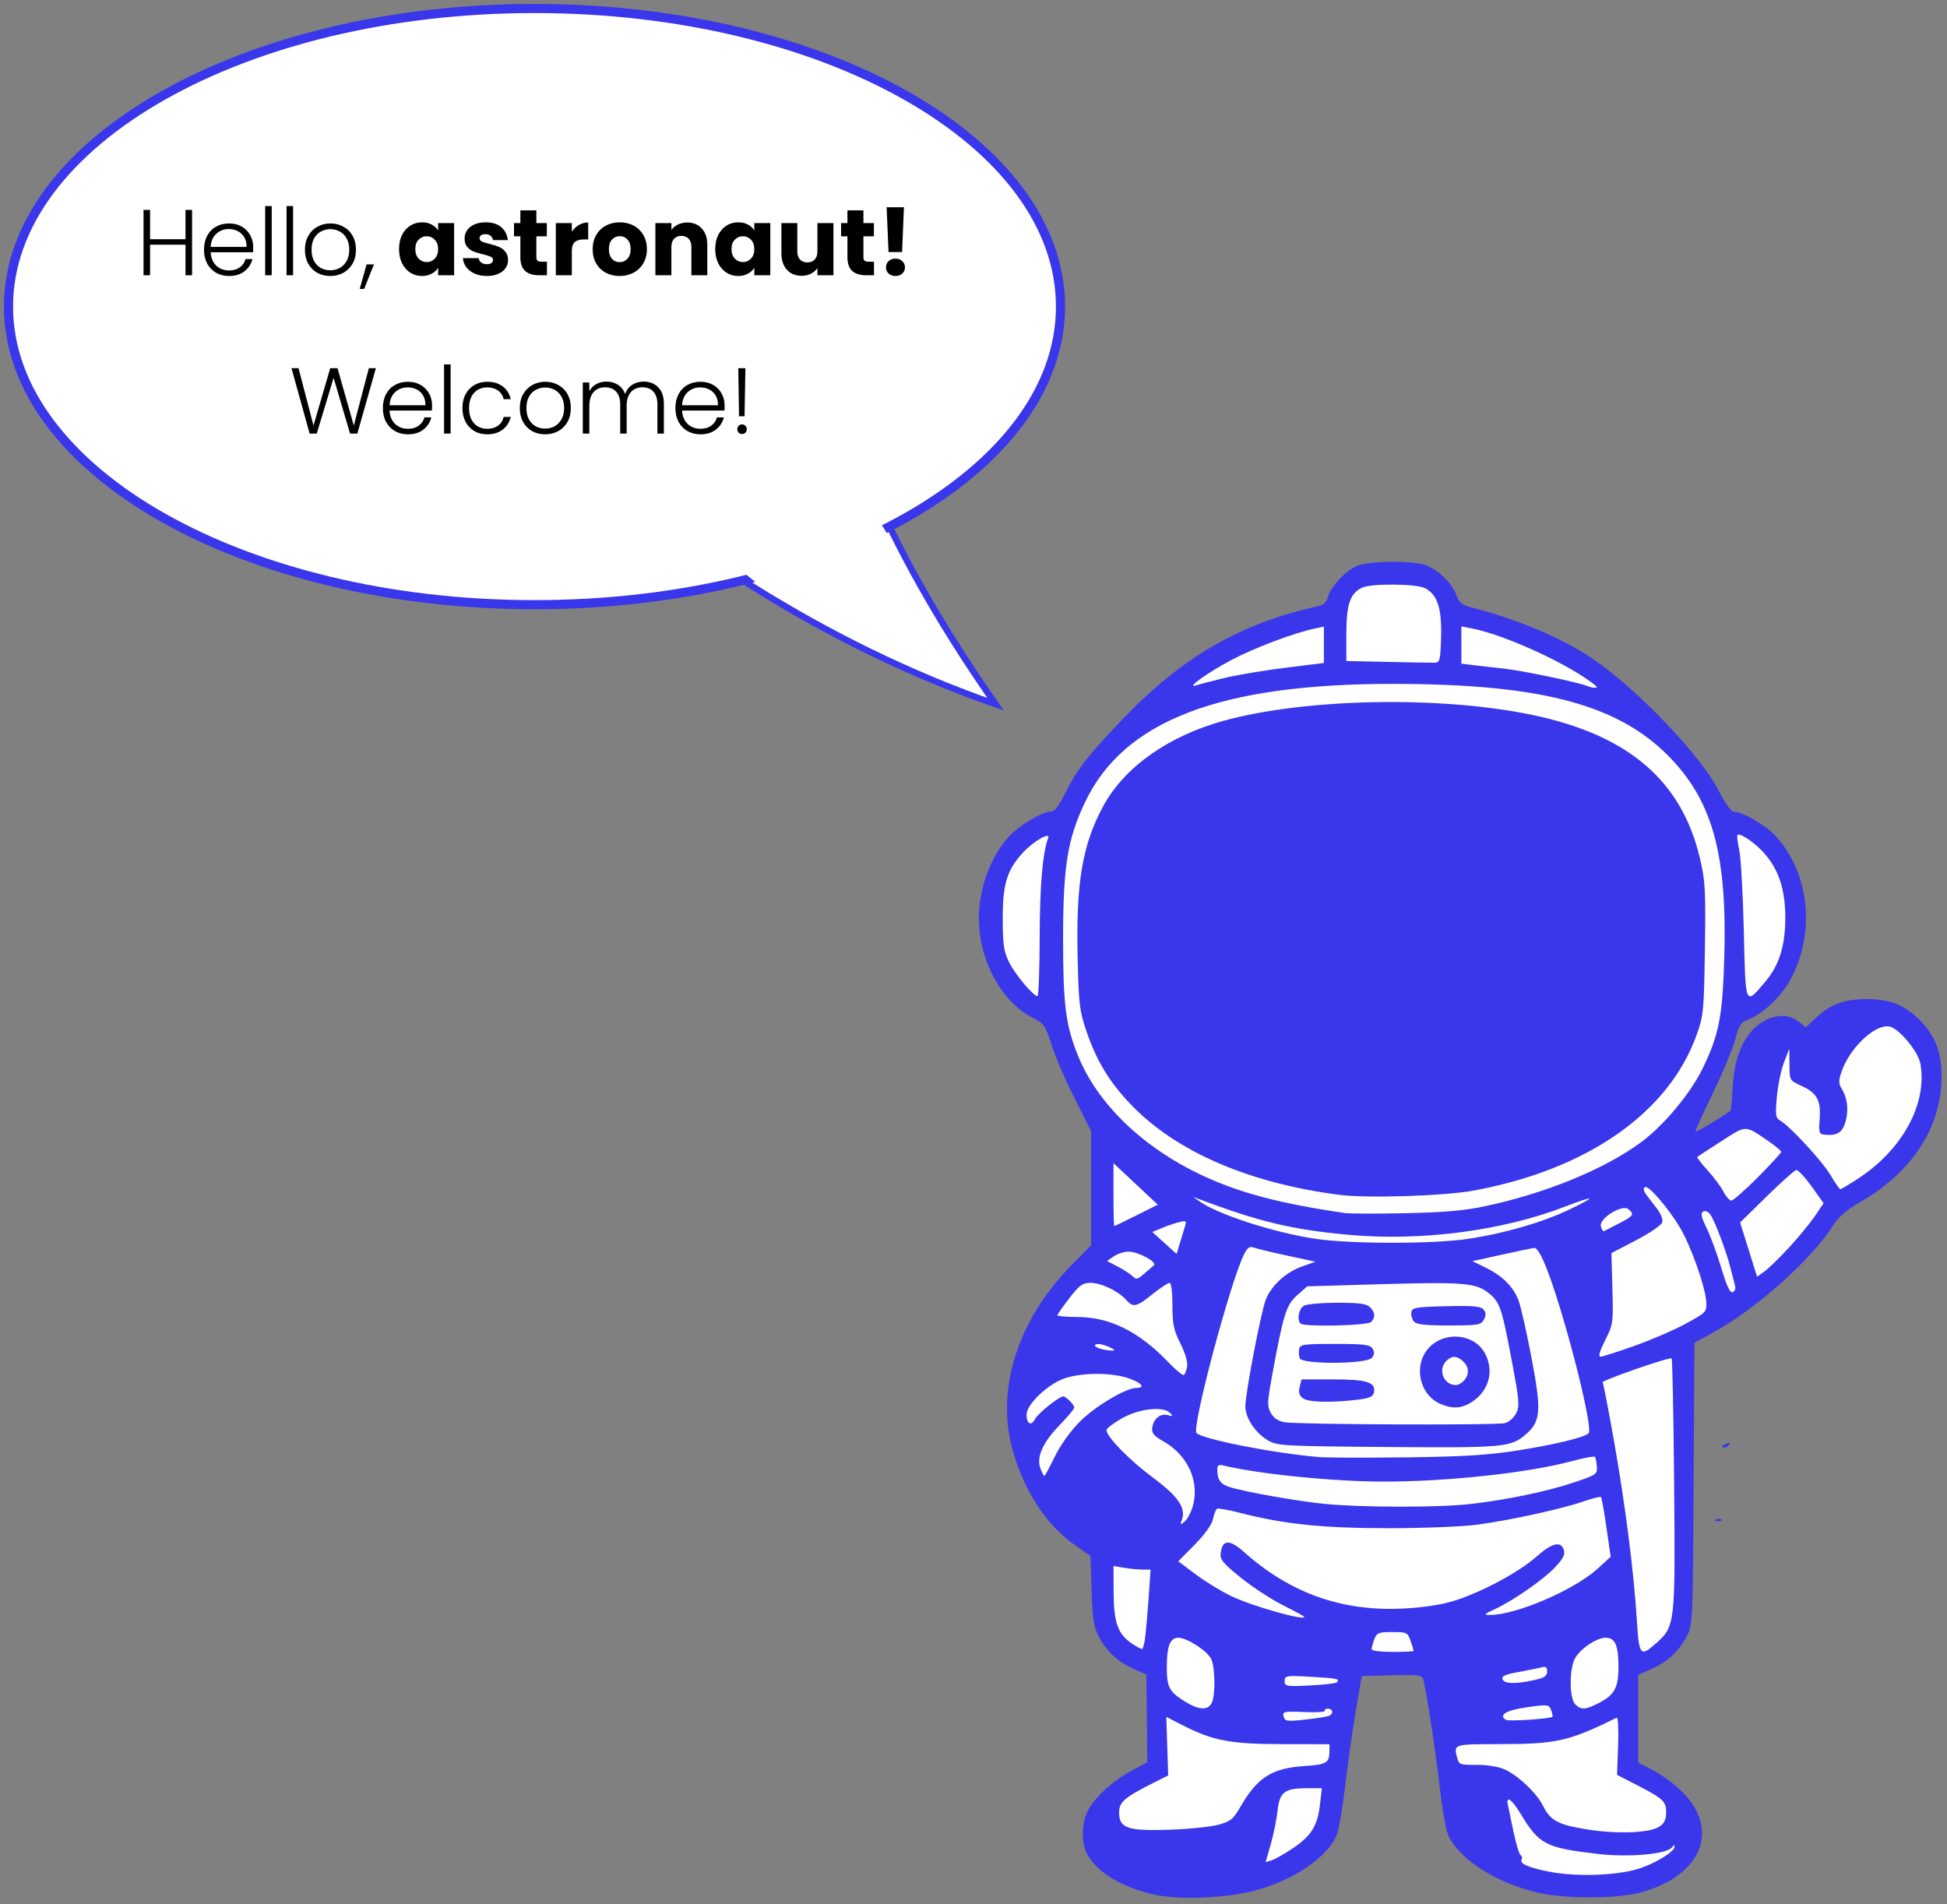 <svg width="229" height="224" viewBox="0 0 229 224" fill="none" xmlns="http://www.w3.org/2000/svg">
<rect x="0" y="0" width="229" height="224" fill="#808080" stroke="none"/>
<path d="M158.95 68.594L169.199 68.847C174.954 74.646 182.579 76.189 189.27 79.856L203.499 96.449L210.349 101.189L211.233 110.716L207.565 117.469L203.853 119.973L198.771 130.618L197.799 135.492L204.251 132.317C204.251 132.317 206.062 127.353 206.195 126.95C206.328 126.548 208.493 122.031 208.493 122.031L213.707 122.701L217.331 120.51L221.794 118.319L225.992 122.254L227.406 127.621L224.976 133.435L219.805 139.696L215.873 142.246L211.498 147.702L206.504 152.085L198.859 156.781L197.976 159.151L198.285 167.738L198.383 181.176L197.196 191.233L193.009 195.787L192.076 196.361L191.833 198.508L191.447 205.464L192.29 208.405L197.509 211.915L198.633 215.299L196.196 220.264L182.885 221.94L173.886 218.367L171.167 211.378L169.543 203.282L168.261 196.135L158.919 196.071L158.356 202.839L156.231 215.52L151.388 220.011L141.077 221.782L133.171 219.22L129.828 215.204L129.984 211.409L134.577 209.069L136.452 207.013L135.733 196.672L133.734 195.059L130.265 191.992L129.703 183.991L126.891 180.829L120.61 173.049L118.891 165.206L120.891 160.146L124.297 152.588L127.922 148.382L129.515 146.01L129.734 140.033L129.078 131.463L124.984 123.336L122.922 119.13L118.204 115.524L116.235 110.559L116.767 103.57L119.735 100.092L124.828 96.075L128.172 90.952L135.858 82.35L146.795 75.045L155.513 72.136L157.731 70.017L158.95 68.594Z" fill="white" stroke="white" stroke-width="0.17"/>
<path d="M135.916 222.886C131.961 222.033 128.954 220.215 127.816 217.988C127.189 216.76 127.208 214.559 127.858 213.173C128.611 211.565 130.759 209.544 132.996 208.338L134.943 207.287L134.889 202.13L134.835 196.974L133.314 196.293C131.451 195.459 130.141 194.238 129.217 192.475C128.643 191.38 128.494 190.409 128.389 187.081L128.261 183.023L126.446 181.758C123.033 179.379 120.389 175.308 119.052 170.376C117.133 163.297 119.781 155.139 126.062 148.783L128.328 146.49L128.327 139.762L128.326 133.035L126.393 129.194C125.33 127.082 124.108 124.25 123.679 122.9C122.945 120.592 122.808 120.399 121.385 119.67C117.756 117.809 115.13 112.906 115.13 107.989C115.13 104.482 116.552 100.659 118.711 98.36C119.974 97.016 122.605 95.467 123.627 95.467C124.035 95.467 124.553 94.797 125.244 93.38C126.587 90.624 127.923 88.896 132.016 84.62C139.072 77.249 145.876 73.32 155.1 71.287C155.67 71.162 156.042 70.808 156.177 70.264C156.475 69.064 158.263 67.129 159.597 66.566C160.983 65.979 166.007 65.913 167.626 66.459C169.085 66.952 170.795 68.6 171.293 69.995C171.613 70.89 171.943 71.166 173.022 71.441C178.493 72.833 183.801 75.084 187.389 77.533C192.613 81.099 200.068 88.912 202.135 92.986C202.847 94.389 203.606 95.466 203.887 95.469C204.967 95.479 207.748 97.106 208.904 98.405C212.869 102.856 213.547 109.724 210.569 115.263C209.553 117.152 207.279 119.312 205.698 119.891C204.744 120.24 204.551 120.528 204.07 122.32C203.77 123.438 202.574 126.301 201.413 128.683C200.252 131.065 199.353 133.065 199.414 133.127C199.501 133.216 202.951 131.141 203.521 130.657C203.592 130.597 203.699 129.559 203.76 128.35C203.902 125.529 204.392 123.668 205.409 122.085C206.973 119.653 209.803 118.775 211.563 120.176L212.4 120.842L213.505 119.792C215.223 118.159 216.924 117.521 219.559 117.521C222.313 117.521 224.022 118.205 225.821 120.026C227.639 121.866 228.369 123.779 228.358 126.67C228.335 132.609 224.91 137.872 218.764 141.41C217.153 142.338 216.228 143.14 215.584 144.169C213.155 148.047 206.687 153.852 201.721 156.61L199.291 157.96L199.197 174.55C199.104 190.818 199.089 191.165 198.39 192.475C197.44 194.257 196.134 195.463 194.236 196.313L192.668 197.014V202.169V207.324L194.362 208.193C195.294 208.67 196.771 209.739 197.646 210.567C202.403 215.07 200.265 220.605 192.998 222.597C190.157 223.375 183.822 223.371 180.685 222.587C175.872 221.387 171.82 218.802 170.403 216.029C170.116 215.466 169.656 213.016 169.382 210.585C168.883 206.167 167.742 198.679 167.395 197.555C167.231 197.025 166.827 196.97 163.69 197.054L160.168 197.149L159.453 201.323C159.06 203.619 158.499 207.579 158.206 210.123C157.914 212.667 157.469 215.247 157.217 215.856C156.138 218.47 152.117 221.192 147.569 222.387C144.23 223.265 138.765 223.498 135.917 222.884L135.916 222.886ZM192.633 219.841C194.588 219.25 196.96 217.813 196.952 217.225C196.948 216.982 196.857 216.996 196.689 217.263C196.171 218.089 191.621 218.507 187.907 218.07C181.739 217.345 181.036 216.974 178.793 213.262C177.829 211.667 177.118 211.175 177.344 212.26C177.411 212.582 177.709 214.01 178.006 215.434C178.304 216.858 178.683 218.108 178.849 218.212C179.015 218.316 179.076 218.524 178.984 218.674C178.66 219.204 179.716 219.683 182.3 220.177C185.417 220.774 190.05 220.623 192.633 219.841V219.841ZM152.072 217.396C154.242 215.938 154.959 214.778 155.253 212.249L155.474 210.341H153.795C151.083 210.341 150.506 210.771 150.266 212.974C150.154 214.005 149.79 215.793 149.458 216.947L148.855 219.045L149.562 218.826C149.951 218.706 151.081 218.062 152.072 217.396V217.396ZM195.164 214.865C195.751 214.476 195.967 214.031 195.967 213.212C195.967 211.884 195.647 211.581 192.549 209.986L190.193 208.773L190.317 205.341C190.386 203.445 190.312 201.972 190.152 202.051C184.564 204.801 183.062 205.144 176.583 205.155C170.827 205.165 170.954 205.123 171.423 206.892C171.595 207.541 171.83 207.616 173.645 207.595C174.793 207.582 176.198 207.797 176.876 208.089C178.495 208.786 180.695 210.847 181.478 212.4C182.365 214.16 183.216 214.622 186.599 215.178C190.121 215.758 194.034 215.615 195.164 214.865V214.865ZM143.319 214.634C144.748 214.237 145.066 213.975 145.908 212.511C147.879 209.08 149.601 207.983 153.404 207.738C156.002 207.57 156.36 207.36 156.368 206L156.373 205.165L150.846 205.158C144.731 205.15 142.679 204.764 139.129 202.95L137.176 201.952L137.288 205.395L137.401 208.838L135.74 209.673C132.267 211.418 131.627 211.967 131.627 213.196C131.627 215.052 132.622 215.392 137.566 215.226C139.834 215.149 142.423 214.883 143.319 214.634L143.319 214.634ZM156.263 201.85C156.871 201.614 156.817 200.99 156.189 200.99C155.906 200.99 155.744 201.103 155.829 201.241C155.913 201.379 154.82 201.443 153.398 201.383C151.006 201.283 150.825 201.322 150.975 201.901C151.122 202.471 151.349 202.505 153.48 202.274C154.769 202.135 156.021 201.944 156.263 201.85H156.263ZM182.597 201.933C182.65 201.874 182.577 201.518 182.436 201.142C182.192 200.489 182.063 200.474 179.612 200.817C177.17 201.158 176.206 201.729 177.115 202.298C177.45 202.507 182.379 202.179 182.597 201.933V201.933ZM142.504 200.345C142.964 199.475 142.938 196.218 142.463 195.163C142.034 194.211 139.624 192.642 138.591 192.642C137.628 192.642 137.236 193.63 137.236 196.063C137.236 198.467 137.509 198.988 139.381 200.15C140.98 201.143 142.046 201.21 142.504 200.345H142.504ZM188.04 200.327C189.904 199.365 190.358 198.527 190.358 196.052C190.358 193.525 189.97 192.642 188.857 192.642C187.804 192.642 185.936 193.883 185.269 195.026C184.565 196.233 184.564 199.754 185.268 200.466C185.948 201.155 186.489 201.128 188.04 200.327H188.04ZM157.244 197.883C157.639 197.483 157.281 197.408 154.146 197.235C151.26 197.076 151.094 197.103 151.094 197.734C151.094 198.361 151.268 198.392 154.055 198.257C155.683 198.179 157.119 198.01 157.244 197.883ZM180.373 197.639C181.642 197.363 181.968 197.154 181.968 196.617C181.968 196.099 181.811 195.984 181.296 196.126C180.927 196.228 179.707 196.476 178.584 196.678C177.055 196.952 176.589 197.162 176.723 197.515C176.934 198.072 178.18 198.115 180.373 197.639V197.639ZM166.272 194.195C166.272 194.13 166.109 193.604 165.91 193.026C165.563 192.021 165.469 191.974 163.757 191.974C162.138 191.974 161.935 192.057 161.644 192.831C161.467 193.302 161.323 193.828 161.323 194C161.323 194.171 162.436 194.312 163.797 194.312C165.158 194.312 166.272 194.259 166.272 194.195V194.195ZM194.78 193.294C197.025 191.299 197.049 191.088 196.907 174.649C196.838 166.57 196.704 159.882 196.61 159.787C196.404 159.579 188.302 162.396 188.5 162.607C188.575 162.689 189.171 165.76 189.822 169.434C191.146 176.893 192.169 184.904 192.52 190.555C192.782 194.776 192.922 194.945 194.78 193.294V193.294ZM134.72 192.392C134.821 191.519 134.999 189.415 135.115 187.717L135.327 184.628L134.384 184.624C133.866 184.622 132.885 184.527 132.205 184.413L130.967 184.206L130.981 187.339C130.997 190.865 131.486 192.228 133.129 193.324C133.664 193.681 134.199 193.974 134.318 193.976C134.437 193.976 134.618 193.264 134.72 192.392L134.72 192.392ZM153.404 190.188C153.404 190.124 152.289 189.515 150.926 188.833C149.564 188.151 147.328 186.692 145.957 185.59C143.863 183.905 143.482 183.448 143.568 182.721C143.763 181.077 144.597 181.028 146.316 182.559C151.78 187.427 157.873 189.582 165.111 189.205C167.438 189.084 169.578 188.755 171.056 188.291C174.26 187.285 178.649 184.932 180.678 183.132C182.538 181.483 183.589 181.222 183.935 182.325C184.102 182.858 183.848 183.353 182.885 184.371C181.485 185.852 177.938 188.31 175.757 189.312C174.564 189.86 174.481 189.957 175.201 189.963C178.278 189.99 185.172 187.029 187.941 184.491L189.443 183.115L188.945 179.676C188.671 177.785 188.381 176.171 188.302 176.09C188.222 176.01 187.311 176.238 186.278 176.598C183.762 177.474 177.72 178.803 173.861 179.33C172.095 179.57 167.485 179.757 163.302 179.757C155.562 179.757 151.052 179.29 145.837 177.948C144.488 177.602 143.274 177.386 143.14 177.47C143.006 177.554 142.792 178.102 142.665 178.689C142.521 179.349 141.701 180.496 140.51 181.702L138.586 183.649L140.633 185.187C141.759 186.033 143.641 187.184 144.815 187.746C147.274 188.922 153.404 190.665 153.404 190.188V190.188ZM140.227 177.382C141.19 174.43 139.782 171.192 136.809 169.523C135.681 168.889 135.441 168.59 135.528 167.92C135.664 166.867 136.515 166.2 137.384 166.464C137.948 166.636 137.989 166.594 137.632 166.215C136.836 165.373 133.977 165.684 131.957 166.832C130.959 167.399 130.142 168.022 130.142 168.216C130.142 168.993 132.827 171.743 135.588 173.794C138.607 176.037 139.527 177.391 138.998 178.816C138.792 179.371 138.831 179.395 139.302 179.008C139.599 178.763 140.015 178.032 140.227 177.382V177.382ZM172.801 176.928C177.099 176.454 182.03 175.427 185.244 174.336C187.765 173.481 187.881 173.398 187.816 172.482C187.779 171.954 187.674 171.448 187.583 171.356C187.493 171.264 186.261 171.499 184.846 171.877C179.7 173.254 170.308 174.273 162.743 174.275C156.879 174.276 147.947 173.378 143.918 172.383C143.332 172.238 143.175 172.343 143.175 172.876C143.175 174.057 143.534 174.568 144.607 174.913C146.362 175.478 152.74 176.606 155.878 176.907C160.227 177.323 169.117 177.334 172.801 176.928V176.928ZM124.052 171.354C124.704 170.011 125.89 168.349 126.985 167.243C128.775 165.435 132.422 163.256 133.66 163.256C134.777 163.256 134.283 162.656 132.723 162.118C130.724 161.429 127.223 161.439 125.192 162.139C123.228 162.816 120.739 165.198 120.739 166.4C120.739 167.497 121.277 167.784 121.729 166.928C122.091 166.244 124.564 164.258 125.054 164.258C125.394 164.258 126.348 165.233 126.348 165.58C126.348 165.731 125.568 166.659 124.616 167.644C122.625 169.702 121.874 171.404 122.373 172.733C122.554 173.214 122.76 173.608 122.83 173.608C122.9 173.608 123.45 172.593 124.052 171.354V171.354ZM178.431 170.625C182.838 169.933 186.314 169.093 186.847 168.593C187.217 168.245 186.028 162.698 184.236 156.41C182.457 150.167 181.093 146.705 180.445 146.786C180.181 146.82 178.439 147.184 176.575 147.597L173.185 148.348L174.71 149.092C176.736 150.08 178.031 151.385 178.632 153.044C178.903 153.793 179.591 156.868 180.161 159.876C181.329 166.038 181.227 167.218 179.395 168.778C177.684 170.235 176.757 170.317 163.137 170.206C150.851 170.106 150.217 170.07 149.116 169.415C147.623 168.528 146.475 166.785 146.475 165.406C146.475 163.878 148.346 154.147 148.896 152.815C149.568 151.186 151.248 149.655 153.088 148.994L154.716 148.409L151.338 147.683C149.48 147.283 147.71 146.855 147.405 146.731C147.003 146.568 146.711 146.775 146.351 147.48C144.739 150.635 140.114 168.002 140.734 168.572C141.555 169.326 150.01 170.974 155.219 171.396C156.126 171.469 160.729 171.481 165.447 171.423C172.075 171.341 175.028 171.16 178.431 170.625V170.625ZM177.004 167.398C177.466 167.281 178.058 166.764 178.321 166.25C178.753 165.405 178.703 164.807 177.804 160.028C176.622 153.749 176.4 153.115 175.004 152.037C173.523 150.894 171.982 150.777 162.197 151.062L153.758 151.309L152.566 152.357C151.277 153.489 150.928 154.622 149.58 162.035C149.045 164.973 149.034 165.418 149.472 166.21C149.803 166.808 150.333 167.161 151.106 167.295C152.682 167.569 175.966 167.662 177.004 167.398V167.398ZM169.349 165.106C167.351 164.226 166.428 161.592 167.396 159.528C168.781 156.574 173.242 156.423 174.703 159.282C175.725 161.284 175.127 163.538 173.23 164.832C171.963 165.696 170.865 165.774 169.349 165.106V165.106ZM172.332 162.216C172.869 161.44 172.727 160.644 171.937 160C171.253 159.443 170.716 159.474 170.09 160.107C169.087 161.122 169.814 162.922 171.226 162.922C171.566 162.922 172.064 162.604 172.332 162.216ZM153.253 164.476C152.806 164.146 152.705 163.794 152.867 163.141L153.086 162.254H156.812C160.783 162.254 161.827 162.586 161.603 163.779C161.506 164.289 161.102 164.47 159.669 164.642C156.52 165.02 153.896 164.952 153.253 164.476V164.476ZM152.871 159.769C152.77 159.504 152.74 159.016 152.803 158.684C152.906 158.14 153.324 158.08 157.002 158.08C160.454 158.08 161.139 158.166 161.433 158.636C161.684 159.04 161.66 159.338 161.346 159.721C160.736 160.465 153.151 160.508 152.871 159.769H152.871ZM152.964 155.687C152.508 155.225 152.768 153.916 153.382 153.583C153.733 153.393 155.504 153.238 157.318 153.238C159.876 153.238 160.732 153.355 161.134 153.762C161.754 154.39 161.794 154.964 161.257 155.508C160.832 155.938 153.37 156.098 152.964 155.687V155.687ZM166.285 155.424C166.066 155.158 165.939 154.669 166.001 154.339C166.102 153.807 166.569 153.728 170.104 153.645C173.289 153.571 174.175 153.651 174.495 154.041C174.794 154.406 174.804 154.706 174.532 155.22C174.197 155.854 173.868 155.909 170.425 155.909C167.556 155.909 166.59 155.796 166.285 155.424H166.285ZM139.624 160.764C139.721 160.25 139.421 159.209 138.839 158.04C138.04 156.438 137.896 155.747 137.896 153.525C137.896 151.948 137.761 150.9 137.557 150.9C137.37 150.9 136.465 151.501 135.547 152.236C133.632 153.768 133.287 153.838 132.421 152.868C131.505 151.844 129.508 150.9 128.254 150.9C127.326 150.9 126.956 151.17 125.766 152.712C124.997 153.708 124.368 154.61 124.368 154.715C124.368 154.821 125.445 154.911 126.76 154.915C130.533 154.928 133.97 156.636 137.381 160.195C138.273 161.125 139.107 161.821 139.235 161.741C139.363 161.661 139.538 161.221 139.624 160.764V160.764ZM192.279 158.297C194.262 157.59 196.98 156.411 198.318 155.677C200.715 154.362 200.751 154.323 200.676 153.094C200.567 151.304 198.871 146.532 197.574 144.366C196.151 141.99 193.806 139.301 193.457 139.646C193.171 139.927 193.264 140.095 194.757 141.997C195.339 142.738 195.62 143.415 195.502 143.788C195.398 144.118 194.012 145.065 192.423 145.891L189.533 147.394L189.645 151.568C189.753 155.631 189.73 155.794 188.788 157.662C188.14 158.948 187.961 159.582 188.247 159.582C188.481 159.582 190.296 159.004 192.279 158.297ZM130.356 158.402C129.747 158.135 129.081 158.022 128.874 158.151C128.475 158.4 129.637 158.833 130.802 158.868C131.236 158.881 131.082 158.722 130.356 158.402ZM204.081 151.278C203.995 150.978 203.76 150.057 203.557 149.23C203.069 147.243 201.665 143.53 201.135 142.826C200.889 142.5 200.544 142.372 200.307 142.521C200 142.713 200.099 143.179 200.711 144.417C201.158 145.319 201.936 147.432 202.44 149.111C203.09 151.277 203.484 152.115 203.796 151.994C204.038 151.9 204.166 151.578 204.081 151.278V151.278ZM135.713 148.84C136.166 148.478 133.89 147.229 132.773 147.228C132.223 147.227 131.423 147.476 130.994 147.78L130.214 148.333L131.48 148.99C132.176 149.352 132.959 149.862 133.218 150.125C133.628 150.54 133.805 150.502 134.556 149.838C135.032 149.418 135.553 148.969 135.713 148.84V148.84ZM210.406 146.758C211.507 145.567 212.876 143.904 213.448 143.063L214.488 141.533L213.064 139.542C212.281 138.446 211.467 137.586 211.256 137.63C211.045 137.674 209.476 139.08 207.77 140.754L204.667 143.798L205.664 146.989L206.662 150.18L207.533 149.552C208.013 149.206 209.306 147.949 210.406 146.758V146.758ZM139.4 144.162C139.573 143.608 139.479 143.557 138.665 143.762C138.151 143.891 137.237 144.205 136.633 144.458L135.536 144.92L136.963 146.211L138.391 147.502L138.796 146.149C139.019 145.405 139.29 144.51 139.4 144.162V144.162ZM172.706 145.72C176.964 145.073 181.288 143.824 184.504 142.312C185.911 141.65 187.008 141.053 186.941 140.986C186.875 140.918 185.649 141.319 184.217 141.877C176.783 144.775 167.166 146.034 158.535 145.24C151.978 144.637 148.11 143.71 141.031 141.048L140.371 140.8L141.031 141.278C143.142 142.809 149.621 144.925 154.559 145.696C158.651 146.336 168.567 146.349 172.706 145.72V145.72ZM190.441 143.897C192.138 143.019 192.255 142.841 191.532 142.234C190.798 141.617 188.051 143.323 188.29 144.247C188.385 144.615 188.555 144.869 188.668 144.812C188.781 144.754 189.579 144.342 190.441 143.897V143.897ZM133.659 142.963L136.179 141.704L133.573 139.264L130.967 136.824V140.523C130.967 142.557 131.006 144.221 131.053 144.221C131.101 144.221 132.273 143.655 133.659 142.963H133.659ZM174.686 141.881C181.816 140.367 188.782 137.503 193.052 134.33C195.714 132.353 198.817 128.63 200.245 125.702C202.164 121.766 202.6 119.564 202.801 112.779C203.157 100.825 201.529 94.586 196.702 89.408C190.677 82.944 181.55 80.453 163.864 80.443C143.5 80.432 132.213 84.755 127.641 94.314C125.552 98.683 125.036 101.886 125.038 110.494C125.04 118.168 125.339 120.547 126.751 124.083C129.02 129.77 134.346 134.936 141.333 138.227C145.754 140.309 150.516 141.569 158.188 142.688C158.733 142.768 161.925 142.776 165.282 142.707C169.827 142.614 172.229 142.403 174.686 141.881V141.881ZM157.586 140.553C146.934 139.189 138.367 135.489 133.042 129.953C130.506 127.315 128.977 124.806 127.797 121.344C126.966 118.905 126.876 118.154 126.747 112.615C126.543 103.79 127.326 99.228 129.82 94.712C132.318 90.188 137.444 86.576 143.905 84.788C153.519 82.127 169.479 81.83 180.295 84.109C191.561 86.483 197.802 91.845 199.949 100.993C200.567 103.627 200.627 104.729 200.523 111.637C200.414 118.948 200.364 119.466 199.549 121.74C196.264 130.904 186.666 137.597 173.287 140.053C169.892 140.676 160.809 140.965 157.586 140.553V140.553ZM206.766 138.468C208.267 136.957 209.495 135.615 209.495 135.487C209.495 135.358 208.829 134.797 208.014 134.241C205.184 132.307 205.457 132.308 202.467 134.232C200.979 135.189 199.703 136.022 199.631 136.083C199.559 136.144 200.103 136.855 200.84 137.664C201.578 138.474 202.42 139.604 202.712 140.176C203.004 140.748 203.422 141.216 203.64 141.216C203.859 141.216 205.265 139.979 206.766 138.468V138.468ZM218.6 138.599C223.814 135.171 226.727 129.751 225.862 125.086C225.617 123.763 223.609 121.262 222.427 120.807C220.822 120.189 217.601 123.104 216.586 126.09C216.247 127.09 216.247 127.456 216.586 128.01C217.281 129.142 217.453 130.481 217.082 131.875C216.723 133.223 216.106 133.617 214.581 133.469C213.959 133.408 213.906 133.23 214.024 131.604C214.183 129.409 213.707 128.56 211.841 127.708C210.491 127.092 210.485 127.081 210.47 125.22L210.454 123.35L209.831 124.965C209.488 125.853 209.11 127.678 208.99 129.021C208.8 131.149 208.847 131.505 209.355 131.793C210.507 132.445 214.335 136.587 215.288 138.21C215.822 139.122 216.348 139.87 216.456 139.874C216.564 139.877 217.529 139.304 218.6 138.599V138.599ZM207.64 115.46C209.26 113.545 209.981 111.244 209.981 107.989C209.981 104.732 209.26 102.433 207.636 100.514C206.544 99.223 204.661 97.911 204.35 98.225C204.276 98.3 204.374 99.1 204.567 100.003C204.76 100.906 205.001 105.209 205.103 109.565C205.311 118.482 205.235 118.305 207.64 115.46ZM122.284 110.244C122.301 104.153 122.631 100.296 123.28 98.585C123.574 97.807 121.638 98.893 120.41 100.193C118.462 102.256 117.934 103.924 117.939 107.989C117.943 111.119 118.053 111.887 118.685 113.179C119.385 114.611 121.533 117.173 122.034 117.173C122.16 117.173 122.272 114.055 122.284 110.244V110.244ZM187.691 80.661C184.684 78.192 177.038 74.666 173.052 73.909L171.881 73.687V75.874V78.061L173.283 78.237C174.055 78.333 175.577 78.505 176.665 78.618C178.908 78.85 185.481 80.213 186.729 80.705C187.459 80.993 188.062 80.965 187.691 80.661V80.661ZM144 79.752C145.452 79.399 148.681 78.857 151.177 78.547L155.713 77.984V75.846V73.708L154.641 73.933C152.19 74.446 147.444 76.24 144.786 77.659C141.949 79.172 139.339 81.058 140.701 80.61C141.064 80.491 142.548 80.105 144 79.752ZM169.495 74.93C169.594 71.553 169.053 69.918 167.592 69.179C166.571 68.663 161.317 68.617 160.238 69.114C158.797 69.779 158.353 71.061 158.353 74.555V77.75L163.22 77.858C165.897 77.917 168.384 77.959 168.747 77.95C169.35 77.936 169.414 77.677 169.495 74.93V74.93ZM201.845 178.723C202.083 178.626 202.367 178.638 202.477 178.749C202.587 178.86 202.392 178.939 202.044 178.924C201.66 178.908 201.581 178.829 201.845 178.723V178.723ZM202.566 170.137C202.566 170.065 202.797 169.916 203.079 169.807C203.372 169.693 203.505 169.749 203.389 169.938C203.195 170.256 202.566 170.408 202.566 170.137V170.137Z" fill="#3936EB"/>
<path d="M63.104 49.694C79.272 64.136 96.936 75.804 117.098 82.836C106.9 68.223 98.42 52.218 94.851 32.237" fill="white"/>
<path d="M63.104 49.694C79.272 64.136 96.936 75.804 117.098 82.836C106.9 68.223 98.42 52.218 94.851 32.237" stroke="#3936EB" stroke-width="0.751"/>
<path d="M62.866 71.126C97.033 71.126 124.731 55.428 124.731 36.063C124.731 16.698 97.033 1 62.866 1C28.698 1 1 16.698 1 36.063C1 55.428 28.698 71.126 62.866 71.126Z" fill="white" stroke="#3936EB" stroke-width="1.072" stroke-linecap="round" stroke-linejoin="round"/>
<path d="M84.039 64.462L89.109 68.566L99.662 68.732L104.384 63.017C102.824 60.271 100.945 58.794 99.225 56.683L84.039 64.462Z" fill="white" stroke="white" stroke-width="0.17"/>
<path d="M22.589 24.688V32.377H21.819V28.779H17.65V32.377H16.88V24.688H17.65V28.142H21.819V24.688H22.589ZM29.78 29.066C29.78 29.329 29.773 29.531 29.758 29.671H24.775C24.797 30.125 24.907 30.514 25.105 30.837C25.303 31.159 25.563 31.405 25.886 31.573C26.209 31.735 26.561 31.816 26.942 31.816C27.441 31.816 27.858 31.695 28.196 31.453C28.541 31.21 28.768 30.884 28.878 30.474H29.692C29.545 31.06 29.23 31.541 28.746 31.915C28.269 32.281 27.668 32.465 26.942 32.465C26.377 32.465 25.871 32.34 25.424 32.09C24.977 31.834 24.625 31.474 24.368 31.012C24.119 30.543 23.994 29.997 23.994 29.373C23.994 28.75 24.119 28.204 24.368 27.735C24.617 27.265 24.965 26.906 25.413 26.657C25.86 26.407 26.37 26.282 26.942 26.282C27.514 26.282 28.012 26.407 28.438 26.657C28.87 26.906 29.201 27.243 29.428 27.669C29.663 28.087 29.78 28.552 29.78 29.066ZM28.999 29.044C29.006 28.596 28.915 28.215 28.724 27.899C28.541 27.584 28.288 27.346 27.965 27.184C27.642 27.023 27.29 26.942 26.909 26.942C26.337 26.942 25.849 27.126 25.446 27.492C25.043 27.859 24.819 28.376 24.775 29.044H28.999ZM31.959 24.236V32.377H31.189V24.236H31.959ZM34.472 24.236V32.377H33.702V24.236H34.472ZM38.845 32.465C38.28 32.465 37.771 32.34 37.316 32.09C36.869 31.834 36.513 31.474 36.249 31.012C35.992 30.543 35.864 29.997 35.864 29.373C35.864 28.75 35.996 28.207 36.26 27.745C36.524 27.276 36.883 26.917 37.338 26.668C37.793 26.411 38.302 26.282 38.867 26.282C39.432 26.282 39.941 26.411 40.396 26.668C40.858 26.917 41.217 27.276 41.474 27.745C41.738 28.207 41.87 28.75 41.87 29.373C41.87 29.989 41.738 30.532 41.474 31.002C41.21 31.471 40.847 31.834 40.385 32.09C39.923 32.34 39.41 32.465 38.845 32.465ZM38.845 31.794C39.241 31.794 39.608 31.706 39.945 31.529C40.282 31.346 40.554 31.075 40.759 30.715C40.972 30.349 41.078 29.901 41.078 29.373C41.078 28.846 40.975 28.402 40.77 28.043C40.565 27.676 40.293 27.404 39.956 27.229C39.619 27.045 39.252 26.953 38.856 26.953C38.46 26.953 38.093 27.045 37.756 27.229C37.419 27.404 37.147 27.676 36.942 28.043C36.744 28.402 36.645 28.846 36.645 29.373C36.645 29.901 36.744 30.349 36.942 30.715C37.147 31.075 37.415 31.346 37.745 31.529C38.082 31.706 38.449 31.794 38.845 31.794ZM43.978 31.101L42.834 33.983H42.306L43.12 31.101H43.978ZM46.934 29.297C46.934 28.666 47.051 28.112 47.286 27.636C47.528 27.159 47.854 26.792 48.265 26.535C48.676 26.279 49.134 26.151 49.64 26.151C50.073 26.151 50.45 26.238 50.773 26.415C51.103 26.59 51.356 26.822 51.532 27.108V26.238H53.413V32.377H51.532V31.508C51.349 31.794 51.092 32.025 50.762 32.2C50.439 32.377 50.062 32.465 49.629 32.465C49.13 32.465 48.676 32.336 48.265 32.08C47.854 31.816 47.528 31.445 47.286 30.968C47.051 30.485 46.934 29.927 46.934 29.297ZM51.532 29.308C51.532 28.838 51.4 28.468 51.136 28.197C50.879 27.925 50.564 27.79 50.19 27.79C49.816 27.79 49.497 27.925 49.233 28.197C48.976 28.46 48.848 28.827 48.848 29.297C48.848 29.766 48.976 30.14 49.233 30.419C49.497 30.69 49.816 30.826 50.19 30.826C50.564 30.826 50.879 30.69 51.136 30.419C51.4 30.147 51.532 29.777 51.532 29.308ZM57.271 32.465C56.736 32.465 56.259 32.373 55.841 32.19C55.423 32.006 55.093 31.757 54.851 31.442C54.609 31.119 54.473 30.759 54.444 30.363H56.303C56.325 30.576 56.424 30.748 56.6 30.881C56.776 31.012 56.992 31.078 57.249 31.078C57.483 31.078 57.663 31.035 57.788 30.947C57.92 30.851 57.986 30.73 57.986 30.584C57.986 30.407 57.894 30.279 57.711 30.198C57.528 30.11 57.23 30.015 56.82 29.913C56.38 29.81 56.013 29.703 55.72 29.593C55.426 29.476 55.173 29.297 54.961 29.055C54.748 28.805 54.642 28.471 54.642 28.053C54.642 27.701 54.737 27.383 54.928 27.096C55.126 26.803 55.412 26.572 55.786 26.404C56.167 26.235 56.618 26.151 57.139 26.151C57.909 26.151 58.514 26.341 58.954 26.723C59.401 27.104 59.658 27.61 59.724 28.241H57.986C57.956 28.028 57.861 27.859 57.7 27.735C57.546 27.61 57.34 27.547 57.084 27.547C56.864 27.547 56.695 27.591 56.578 27.68C56.461 27.76 56.402 27.874 56.402 28.02C56.402 28.197 56.493 28.328 56.677 28.416C56.867 28.505 57.161 28.593 57.557 28.68C58.011 28.798 58.382 28.915 58.668 29.032C58.954 29.142 59.203 29.326 59.416 29.582C59.636 29.832 59.749 30.169 59.757 30.595C59.757 30.954 59.654 31.276 59.449 31.562C59.251 31.841 58.961 32.061 58.58 32.222C58.206 32.384 57.77 32.465 57.271 32.465ZM64.329 30.782V32.377H63.372C62.69 32.377 62.158 32.212 61.777 31.881C61.395 31.544 61.205 30.998 61.205 30.242V27.8H60.457V26.238H61.205V24.742H63.086V26.238H64.318V27.8H63.086V30.265C63.086 30.448 63.13 30.58 63.218 30.66C63.306 30.741 63.452 30.782 63.658 30.782H64.329ZM67.257 27.262C67.477 26.924 67.752 26.66 68.082 26.47C68.412 26.271 68.779 26.172 69.182 26.172V28.163H68.665C68.196 28.163 67.844 28.266 67.609 28.471C67.375 28.669 67.257 29.021 67.257 29.527V32.377H65.376V26.238H67.257V27.262ZM72.875 32.465C72.274 32.465 71.731 32.336 71.247 32.08C70.771 31.823 70.393 31.456 70.114 30.98C69.843 30.503 69.707 29.945 69.707 29.308C69.707 28.677 69.847 28.123 70.125 27.646C70.404 27.163 70.785 26.792 71.269 26.535C71.753 26.279 72.296 26.151 72.897 26.151C73.499 26.151 74.041 26.279 74.525 26.535C75.009 26.792 75.391 27.163 75.669 27.646C75.948 28.123 76.087 28.677 76.087 29.308C76.087 29.938 75.944 30.495 75.658 30.98C75.38 31.456 74.995 31.823 74.503 32.08C74.019 32.336 73.477 32.465 72.875 32.465ZM72.875 30.837C73.235 30.837 73.539 30.704 73.788 30.441C74.045 30.177 74.173 29.799 74.173 29.308C74.173 28.816 74.049 28.439 73.799 28.174C73.557 27.91 73.257 27.779 72.897 27.779C72.531 27.779 72.226 27.91 71.984 28.174C71.742 28.431 71.621 28.809 71.621 29.308C71.621 29.799 71.739 30.177 71.973 30.441C72.215 30.704 72.516 30.837 72.875 30.837ZM80.825 26.172C81.544 26.172 82.116 26.407 82.541 26.877C82.974 27.338 83.19 27.977 83.19 28.791V32.377H81.32V29.044C81.32 28.633 81.214 28.314 81.001 28.087C80.789 27.859 80.503 27.745 80.143 27.745C79.784 27.745 79.498 27.859 79.285 28.087C79.073 28.314 78.966 28.633 78.966 29.044V32.377H77.085V26.238H78.966V27.052C79.157 26.781 79.414 26.569 79.736 26.415C80.059 26.253 80.422 26.172 80.825 26.172ZM84.123 29.297C84.123 28.666 84.241 28.112 84.475 27.636C84.717 27.159 85.044 26.792 85.454 26.535C85.865 26.279 86.323 26.151 86.829 26.151C87.262 26.151 87.64 26.238 87.962 26.415C88.292 26.59 88.545 26.822 88.721 27.108V26.238H90.602V32.377H88.721V31.508C88.538 31.794 88.281 32.025 87.951 32.2C87.629 32.377 87.251 32.465 86.818 32.465C86.32 32.465 85.865 32.336 85.454 32.08C85.044 31.816 84.717 31.445 84.475 30.968C84.241 30.485 84.123 29.927 84.123 29.297ZM88.721 29.308C88.721 28.838 88.589 28.468 88.325 28.197C88.069 27.925 87.753 27.79 87.379 27.79C87.005 27.79 86.686 27.925 86.422 28.197C86.166 28.46 86.037 28.827 86.037 29.297C86.037 29.766 86.166 30.14 86.422 30.419C86.686 30.69 87.005 30.826 87.379 30.826C87.753 30.826 88.069 30.69 88.325 30.419C88.589 30.147 88.721 29.777 88.721 29.308ZM98.024 26.238V32.377H96.143V31.541C95.953 31.812 95.692 32.032 95.362 32.2C95.04 32.362 94.68 32.443 94.284 32.443C93.815 32.443 93.401 32.34 93.041 32.135C92.682 31.922 92.403 31.617 92.205 31.221C92.007 30.826 91.908 30.36 91.908 29.825V26.238H93.778V29.572C93.778 29.982 93.885 30.301 94.097 30.529C94.31 30.756 94.596 30.869 94.955 30.869C95.322 30.869 95.612 30.756 95.824 30.529C96.037 30.301 96.143 29.982 96.143 29.572V26.238H98.024ZM102.796 30.782V32.377H101.839C101.157 32.377 100.626 32.212 100.244 31.881C99.863 31.544 99.672 30.998 99.672 30.242V27.8H98.924V26.238H99.672V24.742H101.553V26.238H102.785V27.8H101.553V30.265C101.553 30.448 101.597 30.58 101.685 30.66C101.773 30.741 101.92 30.782 102.125 30.782H102.796ZM106.319 24.38L106.099 29.648H104.504L104.284 24.38H106.319ZM105.329 32.465C104.999 32.465 104.728 32.369 104.515 32.178C104.31 31.98 104.207 31.738 104.207 31.453C104.207 31.159 104.31 30.913 104.515 30.715C104.728 30.517 104.999 30.419 105.329 30.419C105.652 30.419 105.916 30.517 106.121 30.715C106.334 30.913 106.44 31.159 106.44 31.453C106.44 31.738 106.334 31.98 106.121 32.178C105.916 32.369 105.652 32.465 105.329 32.465Z" fill="black"/>
<path d="M44.208 43.311L42.03 51H41.172L39.236 44.444L37.256 51L36.42 51.011L34.286 43.311H35.111L36.871 50.054L38.84 43.311H39.698L41.612 50.054L43.383 43.311H44.208ZM50.82 47.689C50.82 47.953 50.812 48.155 50.798 48.294H45.815C45.837 48.749 45.947 49.137 46.145 49.46C46.343 49.783 46.603 50.028 46.926 50.197C47.248 50.358 47.6 50.439 47.982 50.439C48.48 50.439 48.898 50.318 49.236 50.076C49.581 49.834 49.808 49.508 49.918 49.097H50.732C50.585 49.684 50.27 50.164 49.786 50.538C49.309 50.905 48.708 51.088 47.982 51.088C47.417 51.088 46.911 50.963 46.464 50.714C46.017 50.457 45.664 50.098 45.408 49.636C45.158 49.167 45.034 48.62 45.034 47.997C45.034 47.374 45.158 46.827 45.408 46.358C45.657 45.889 46.005 45.529 46.453 45.28C46.9 45.031 47.41 44.906 47.982 44.906C48.554 44.906 49.053 45.031 49.478 45.28C49.91 45.529 50.24 45.867 50.468 46.292C50.703 46.71 50.82 47.176 50.82 47.689ZM50.039 47.667C50.046 47.22 49.955 46.838 49.764 46.523C49.581 46.208 49.328 45.969 49.005 45.808C48.682 45.647 48.33 45.566 47.949 45.566C47.377 45.566 46.889 45.749 46.486 46.116C46.083 46.483 45.859 47 45.815 47.667H50.039ZM52.999 42.86V51H52.229V42.86H52.999ZM54.39 47.997C54.39 47.374 54.515 46.831 54.764 46.369C55.014 45.9 55.358 45.54 55.798 45.291C56.238 45.034 56.741 44.906 57.305 44.906C58.046 44.906 58.655 45.089 59.131 45.456C59.615 45.823 59.927 46.321 60.066 46.952H59.241C59.139 46.519 58.915 46.182 58.57 45.94C58.233 45.691 57.811 45.566 57.305 45.566C56.902 45.566 56.539 45.658 56.216 45.841C55.894 46.024 55.637 46.299 55.446 46.666C55.263 47.025 55.171 47.469 55.171 47.997C55.171 48.525 55.263 48.972 55.446 49.339C55.637 49.706 55.894 49.981 56.216 50.164C56.539 50.347 56.902 50.439 57.305 50.439C57.811 50.439 58.233 50.318 58.57 50.076C58.915 49.827 59.139 49.482 59.241 49.042H60.066C59.927 49.658 59.615 50.153 59.131 50.527C58.647 50.901 58.039 51.088 57.305 51.088C56.741 51.088 56.238 50.963 55.798 50.714C55.358 50.457 55.014 50.098 54.764 49.636C54.515 49.167 54.39 48.62 54.39 47.997ZM64.117 51.088C63.553 51.088 63.043 50.963 62.588 50.714C62.141 50.457 61.785 50.098 61.521 49.636C61.265 49.167 61.136 48.62 61.136 47.997C61.136 47.374 61.268 46.831 61.532 46.369C61.796 45.9 62.156 45.54 62.61 45.291C63.065 45.034 63.575 44.906 64.139 44.906C64.704 44.906 65.214 45.034 65.668 45.291C66.13 45.54 66.49 45.9 66.746 46.369C67.01 46.831 67.142 47.374 67.142 47.997C67.142 48.613 67.01 49.156 66.746 49.625C66.482 50.094 66.119 50.457 65.657 50.714C65.195 50.963 64.682 51.088 64.117 51.088ZM64.117 50.417C64.513 50.417 64.88 50.329 65.217 50.153C65.555 49.97 65.826 49.698 66.031 49.339C66.244 48.972 66.35 48.525 66.35 47.997C66.35 47.469 66.248 47.025 66.042 46.666C65.837 46.299 65.566 46.028 65.228 45.852C64.891 45.669 64.524 45.577 64.128 45.577C63.732 45.577 63.366 45.669 63.028 45.852C62.691 46.028 62.42 46.299 62.214 46.666C62.016 47.025 61.917 47.469 61.917 47.997C61.917 48.525 62.016 48.972 62.214 49.339C62.42 49.698 62.687 49.97 63.017 50.153C63.355 50.329 63.721 50.417 64.117 50.417ZM75.696 44.884C76.4 44.884 76.972 45.108 77.412 45.555C77.859 45.995 78.083 46.637 78.083 47.48V51H77.324V47.568C77.324 46.915 77.166 46.417 76.851 46.072C76.536 45.727 76.107 45.555 75.564 45.555C74.999 45.555 74.548 45.742 74.211 46.116C73.874 46.49 73.705 47.033 73.705 47.744V51H72.946V47.568C72.946 46.915 72.788 46.417 72.473 46.072C72.158 45.727 71.725 45.555 71.175 45.555C70.61 45.555 70.159 45.742 69.822 46.116C69.485 46.49 69.316 47.033 69.316 47.744V51H68.546V44.994H69.316V46.028C69.507 45.654 69.778 45.372 70.13 45.181C70.482 44.983 70.874 44.884 71.307 44.884C71.828 44.884 72.282 45.009 72.671 45.258C73.067 45.507 73.353 45.874 73.529 46.358C73.69 45.881 73.965 45.518 74.354 45.269C74.75 45.012 75.197 44.884 75.696 44.884ZM85.227 47.689C85.227 47.953 85.22 48.155 85.205 48.294H80.222C80.244 48.749 80.354 49.137 80.552 49.46C80.75 49.783 81.01 50.028 81.333 50.197C81.656 50.358 82.008 50.439 82.389 50.439C82.888 50.439 83.306 50.318 83.643 50.076C83.988 49.834 84.215 49.508 84.325 49.097H85.139C84.992 49.684 84.677 50.164 84.193 50.538C83.716 50.905 83.115 51.088 82.389 51.088C81.824 51.088 81.318 50.963 80.871 50.714C80.424 50.457 80.072 50.098 79.815 49.636C79.566 49.167 79.441 48.62 79.441 47.997C79.441 47.374 79.566 46.827 79.815 46.358C80.064 45.889 80.413 45.529 80.86 45.28C81.307 45.031 81.817 44.906 82.389 44.906C82.961 44.906 83.46 45.031 83.885 45.28C84.318 45.529 84.648 45.867 84.875 46.292C85.11 46.71 85.227 47.176 85.227 47.689ZM84.446 47.667C84.453 47.22 84.362 46.838 84.171 46.523C83.988 46.208 83.735 45.969 83.412 45.808C83.089 45.647 82.737 45.566 82.356 45.566C81.784 45.566 81.296 45.749 80.893 46.116C80.49 46.483 80.266 47 80.222 47.667H84.446ZM87.67 43.311L87.571 48.965H86.922L86.834 43.311H87.67ZM87.285 51.055C87.124 51.055 86.988 51 86.878 50.89C86.775 50.78 86.724 50.644 86.724 50.483C86.724 50.322 86.775 50.19 86.878 50.087C86.988 49.977 87.124 49.922 87.285 49.922C87.439 49.922 87.567 49.977 87.67 50.087C87.78 50.19 87.835 50.322 87.835 50.483C87.835 50.644 87.78 50.78 87.67 50.89C87.567 51 87.439 51.055 87.285 51.055Z" fill="black"/>
</svg>
